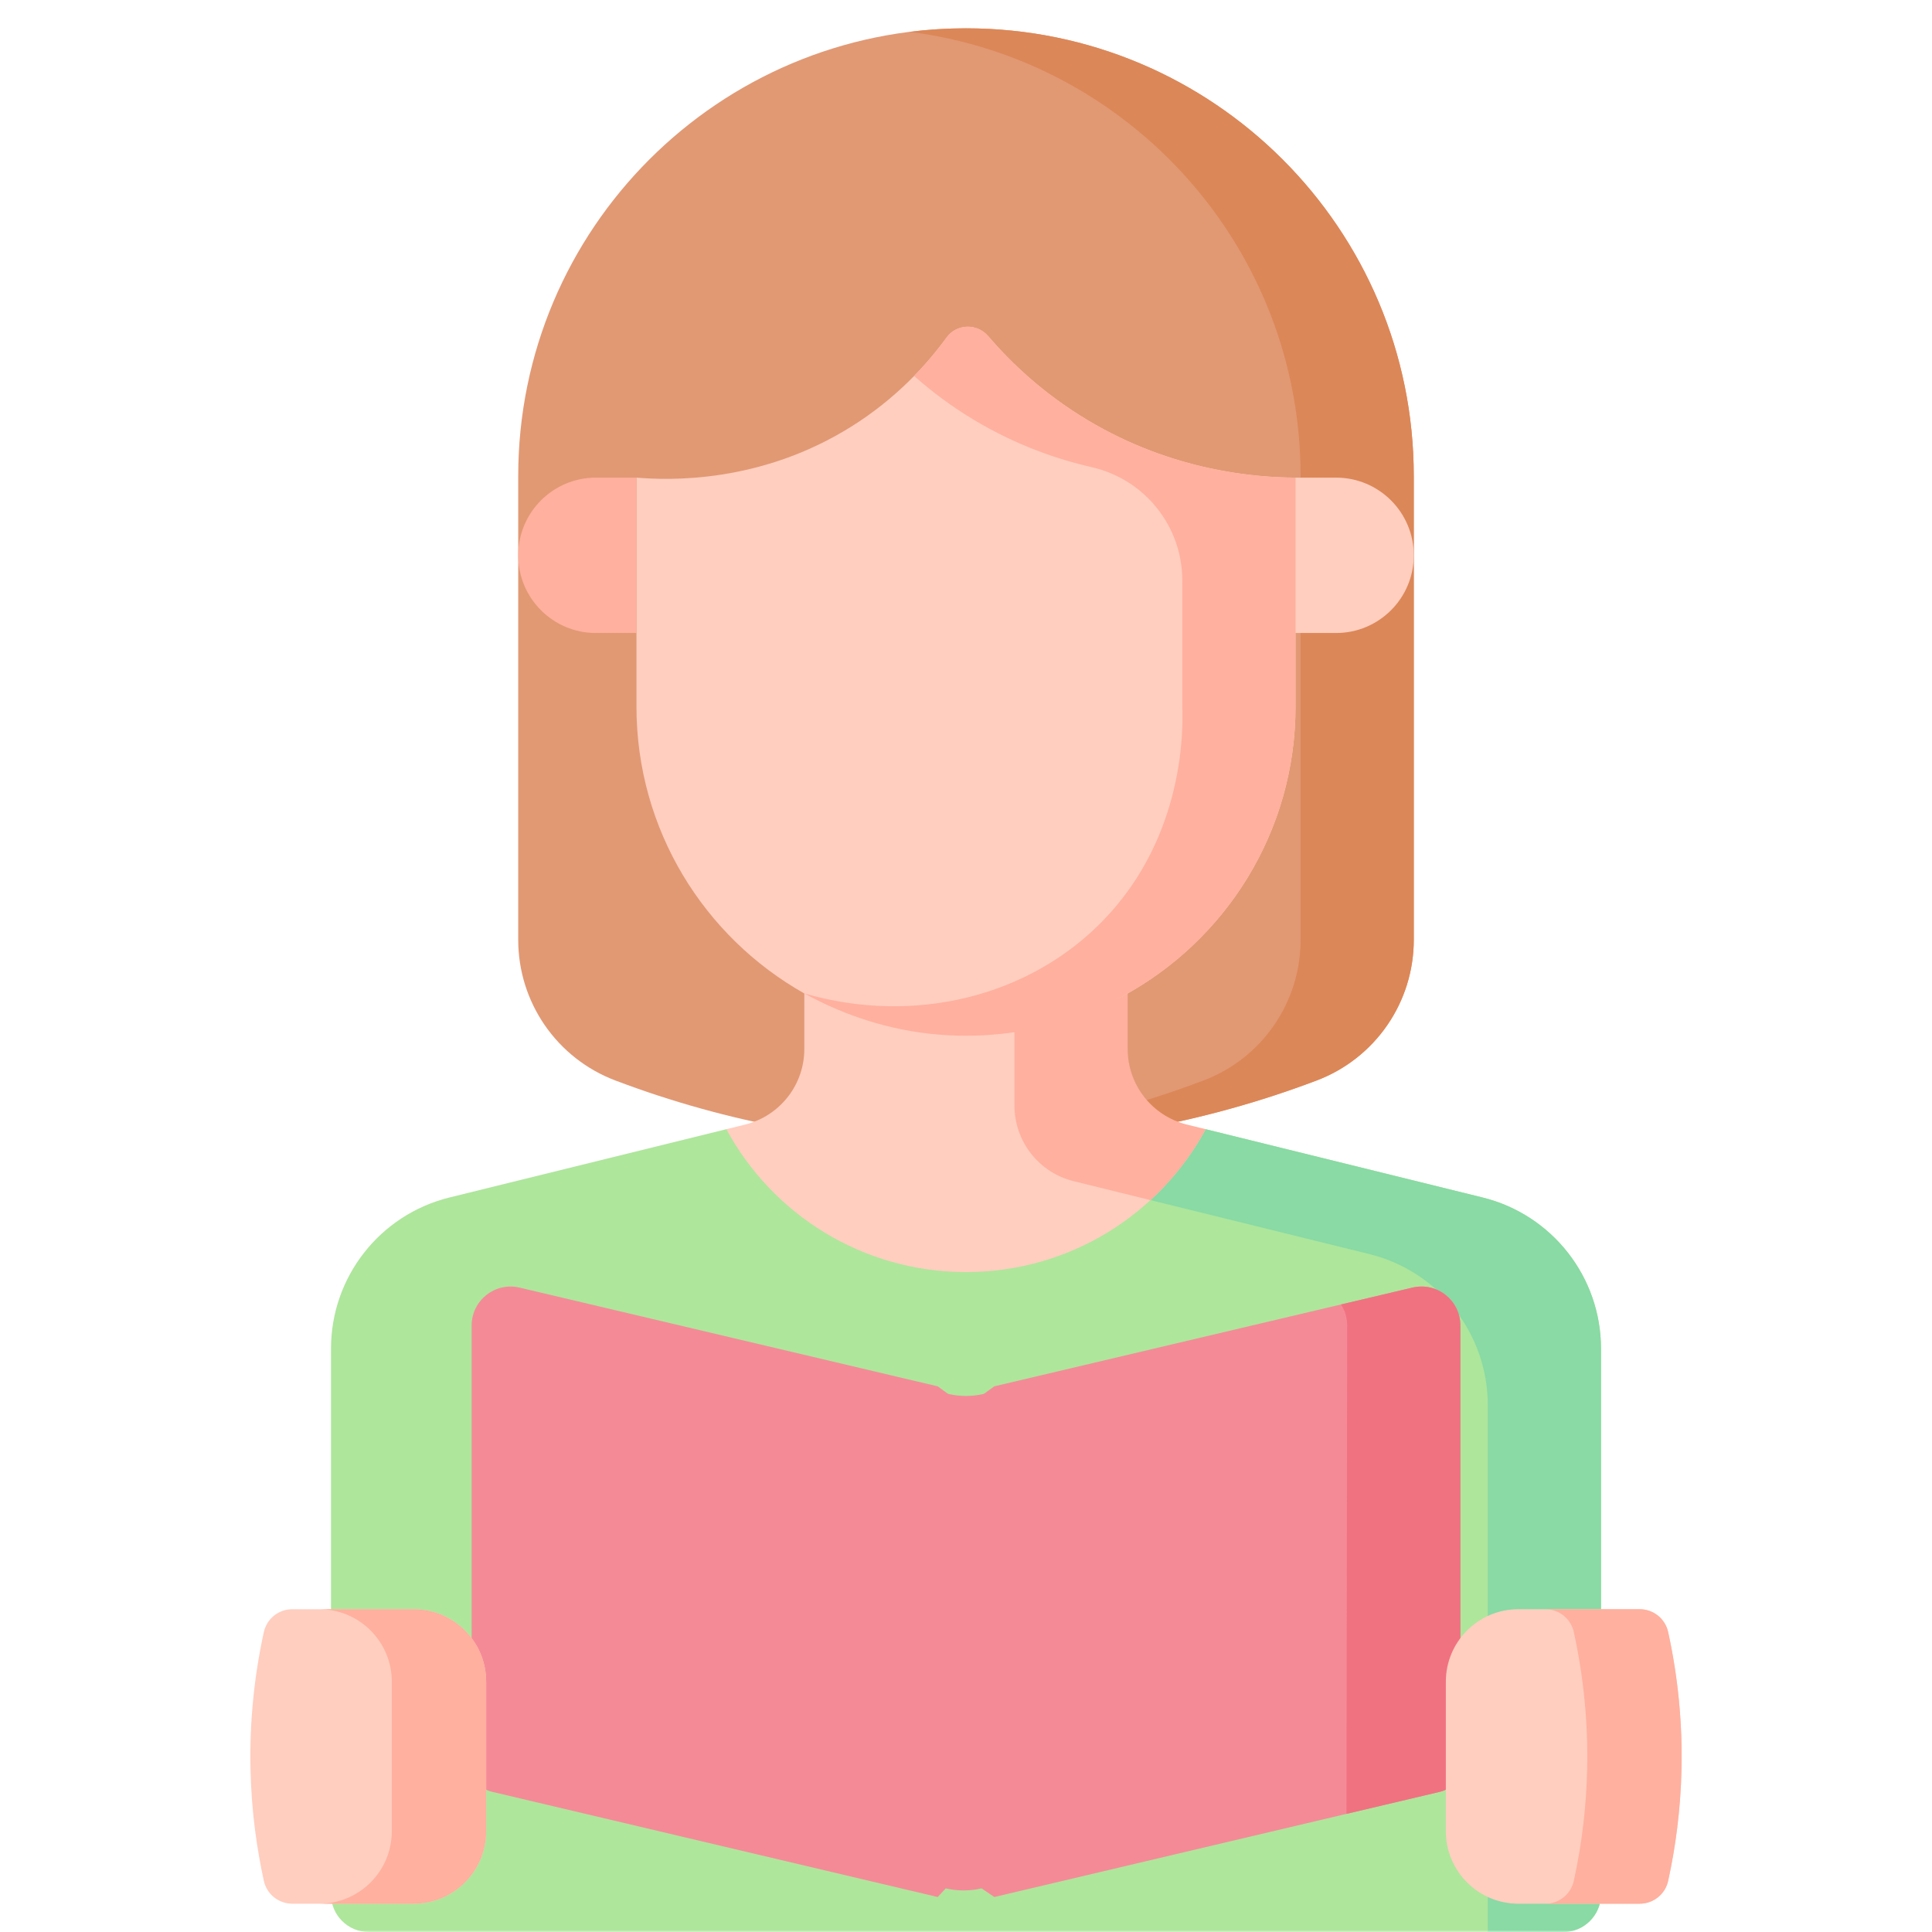 <svg width="512" height="512" viewBox="0 0 512 512" fill="none" xmlns="http://www.w3.org/2000/svg">
<mask id="mask0_5_3" style="mask-type:luminance" maskUnits="userSpaceOnUse" x="0" y="0" width="512" height="512">
<path d="M0 0.001H511.999V512H0V0.001Z" fill="white"/>
</mask>
<g mask="url(#mask0_5_3)">
<path d="M374.666 126.168V249.091C374.666 257.172 372.208 265.061 367.617 271.711C363.027 278.362 356.522 283.458 348.966 286.324C289.069 309.037 222.929 309.037 163.033 286.324C155.477 283.458 148.972 278.362 144.381 271.711C139.791 265.061 137.333 257.172 137.333 249.091V126.168C137.333 60.63 190.461 7.501 255.999 7.501C321.537 7.501 374.666 60.63 374.666 126.168Z" fill="#E19974"/>
<path d="M255.999 7.501C250.918 7.501 245.912 7.822 240.999 8.441C299.456 15.816 344.666 65.711 344.666 126.168V249.091C344.666 257.172 342.208 265.061 337.617 271.712C333.027 278.362 326.522 283.458 318.966 286.324C293.975 295.795 267.682 301.39 240.999 302.913C277.754 305.025 314.541 299.373 348.966 286.324C356.522 283.458 363.027 278.362 367.617 271.712C372.208 265.061 374.666 257.172 374.666 249.091V126.168C374.666 60.63 321.537 7.501 255.999 7.501Z" fill="#DC8758"/>
<path d="M414.279 512C419.802 512 424.279 507.523 424.279 502V357.385C424.279 338.415 411.322 321.891 392.883 317.343L319.513 299.25L299.542 298.024C290.321 295.75 283.843 287.488 283.843 278.002V245.69H228.155V278.002C228.155 287.488 221.677 295.75 212.457 298.024L192.485 299.25L119.117 317.343C100.677 321.891 87.72 338.415 87.72 357.385V502C87.72 507.523 92.197 512 97.72 512H414.279Z" fill="#AEE69C"/>
<path d="M392.882 317.343L319.513 299.25L304.884 318.04L362.882 332.343C381.322 336.89 394.278 353.414 394.278 372.384V512H414.278C419.801 512 424.278 507.523 424.278 502V357.384C424.278 338.415 411.322 321.89 392.882 317.343Z" fill="#89DAA4"/>
<path d="M192.485 299.25C204.678 321.792 228.547 337.107 255.999 337.107C283.452 337.107 307.32 321.792 319.513 299.25L299.542 298.024C290.321 295.75 283.843 287.488 283.843 278.002V245.69H213.155V278.002C213.155 287.488 206.677 295.75 197.457 298.024L192.485 299.25Z" fill="#FFCEBF"/>
<path d="M284.542 313.024L304.885 318.041C310.765 312.627 315.708 306.278 319.514 299.25L314.542 298.024C305.322 295.75 298.844 287.488 298.844 278.003V245.69H268.844V293.003C268.844 302.488 275.322 310.75 284.542 313.024Z" fill="#FFB09E"/>
<path d="M168.671 126.578V187.255C168.671 219.875 186.599 248.313 213.152 263.274C225.811 270.406 240.429 269.478 255.999 269.478C255.999 269.478 285.251 270.662 297.625 263.949C324.847 249.179 343.327 220.372 343.327 187.255V126.578C333.014 126.527 310.966 124.988 288.117 111.281C276.402 104.253 267.845 96.047 261.88 89.085C258.928 85.639 253.522 85.784 250.85 89.452C245.578 96.688 237.496 105.591 225.691 112.999C201.461 128.205 177.19 127.296 168.671 126.578Z" fill="#FFCEBF"/>
<path d="M288.118 111.281C276.364 104.23 267.789 95.993 261.822 89.016C258.878 85.574 253.52 85.787 250.853 89.448C248.235 93.045 245.36 96.448 242.251 99.631C247.169 103.996 252.481 107.896 258.118 111.281C269.119 117.881 279.934 121.659 289.344 123.809C303.369 127.014 313.328 139.458 313.328 153.845V187.255C313.541 193.007 314.003 221.406 292.57 243.706C272.833 264.242 242.142 271.686 213.155 263.27C221.305 267.748 232.631 272.454 246.595 273.972C249.718 274.311 252.858 274.479 255.999 274.475C304.23 274.475 343.328 235.426 343.328 187.255V126.578C333.015 126.527 310.967 124.988 288.118 111.281Z" fill="#FFB09E"/>
<path d="M354.079 167.751H343.327V126.578H354.079C365.449 126.578 374.665 135.795 374.665 147.165C374.665 158.534 365.449 167.751 354.079 167.751Z" fill="#FFCEBF"/>
<path d="M157.92 167.751H168.671V126.578H157.92C146.55 126.578 137.334 135.795 137.334 147.165C137.334 158.534 146.55 167.751 157.92 167.751Z" fill="#FFB09E"/>
<path d="M381.62 474.84L263.499 502.73L260.132 500.432C257.009 501.17 253.756 501.17 250.632 500.432L248.499 502.73L130.379 474.84C128.844 474.478 127.477 473.608 126.498 472.372C125.519 471.135 124.987 469.605 124.987 468.028V351.278C124.987 344.616 131.203 339.697 137.686 341.228L248.499 367.393L251.248 369.39C254.372 370.128 257.625 370.128 260.749 369.39L263.499 367.393L374.327 341.225C380.804 339.696 387.012 344.609 387.012 351.263V468.028C387.012 469.605 386.479 471.135 385.5 472.372C384.522 473.608 383.154 474.478 381.62 474.84Z" fill="#F58A97"/>
<path d="M381.62 474.84C383.154 474.478 384.522 473.608 385.5 472.372C386.479 471.135 387.012 469.605 387.012 468.028V351.263C387.012 344.609 380.804 339.696 374.327 341.225L355.385 345.697C356.452 347.357 357.017 349.29 357.012 351.263L356.826 480.694L381.62 474.84Z" fill="#F07281"/>
<path d="M77.45 504.5H109.601C120.224 504.5 128.836 495.899 128.836 485.289V445.668C128.836 435.058 120.224 426.457 109.601 426.457H77.451C75.691 426.457 73.984 427.059 72.613 428.163C71.243 429.267 70.291 430.807 69.917 432.526C67.323 444.36 66.135 456.459 66.376 468.571C66.606 480.009 68.086 490.081 69.916 498.431C70.29 500.15 71.242 501.69 72.613 502.794C73.983 503.898 75.69 504.5 77.45 504.5Z" fill="#FFCEBF"/>
<path d="M109.602 426.457H84.602C95.225 426.457 103.837 435.058 103.837 445.668V485.29C103.837 495.899 95.225 504.5 84.602 504.5H109.602C120.225 504.5 128.837 495.899 128.837 485.29V445.668C128.837 435.058 120.225 426.457 109.602 426.457Z" fill="#FFB09E"/>
<path d="M434.549 504.5H402.398C391.775 504.5 383.163 495.899 383.163 485.289V445.668C383.163 435.058 391.775 426.457 402.398 426.457H434.548C436.308 426.457 438.015 427.059 439.385 428.163C440.756 429.267 441.707 430.807 442.082 432.526C444.675 444.36 445.864 456.459 445.623 468.571C445.42 478.616 444.234 488.617 442.083 498.431C441.708 500.15 440.756 501.69 439.386 502.794C438.015 503.898 436.309 504.5 434.549 504.5Z" fill="#FFCEBF"/>
<path d="M442.081 432.526C441.706 430.807 440.754 429.267 439.384 428.163C438.013 427.059 436.306 426.457 434.547 426.457H409.547C411.307 426.457 413.013 427.059 414.384 428.163C415.754 429.267 416.706 430.807 417.081 432.526C419.674 444.36 420.863 456.459 420.622 468.571C420.419 478.616 419.233 488.617 417.082 498.431C416.707 500.15 415.755 501.69 414.385 502.794C413.014 503.898 411.308 504.5 409.548 504.5H434.548C436.307 504.5 438.014 503.898 439.385 502.794C440.755 501.69 441.707 500.15 442.082 498.431C443.912 490.081 445.392 480.009 445.622 468.571C445.863 456.459 444.674 444.36 442.081 432.526Z" fill="#FFB09E"/>
</g>
</svg>
